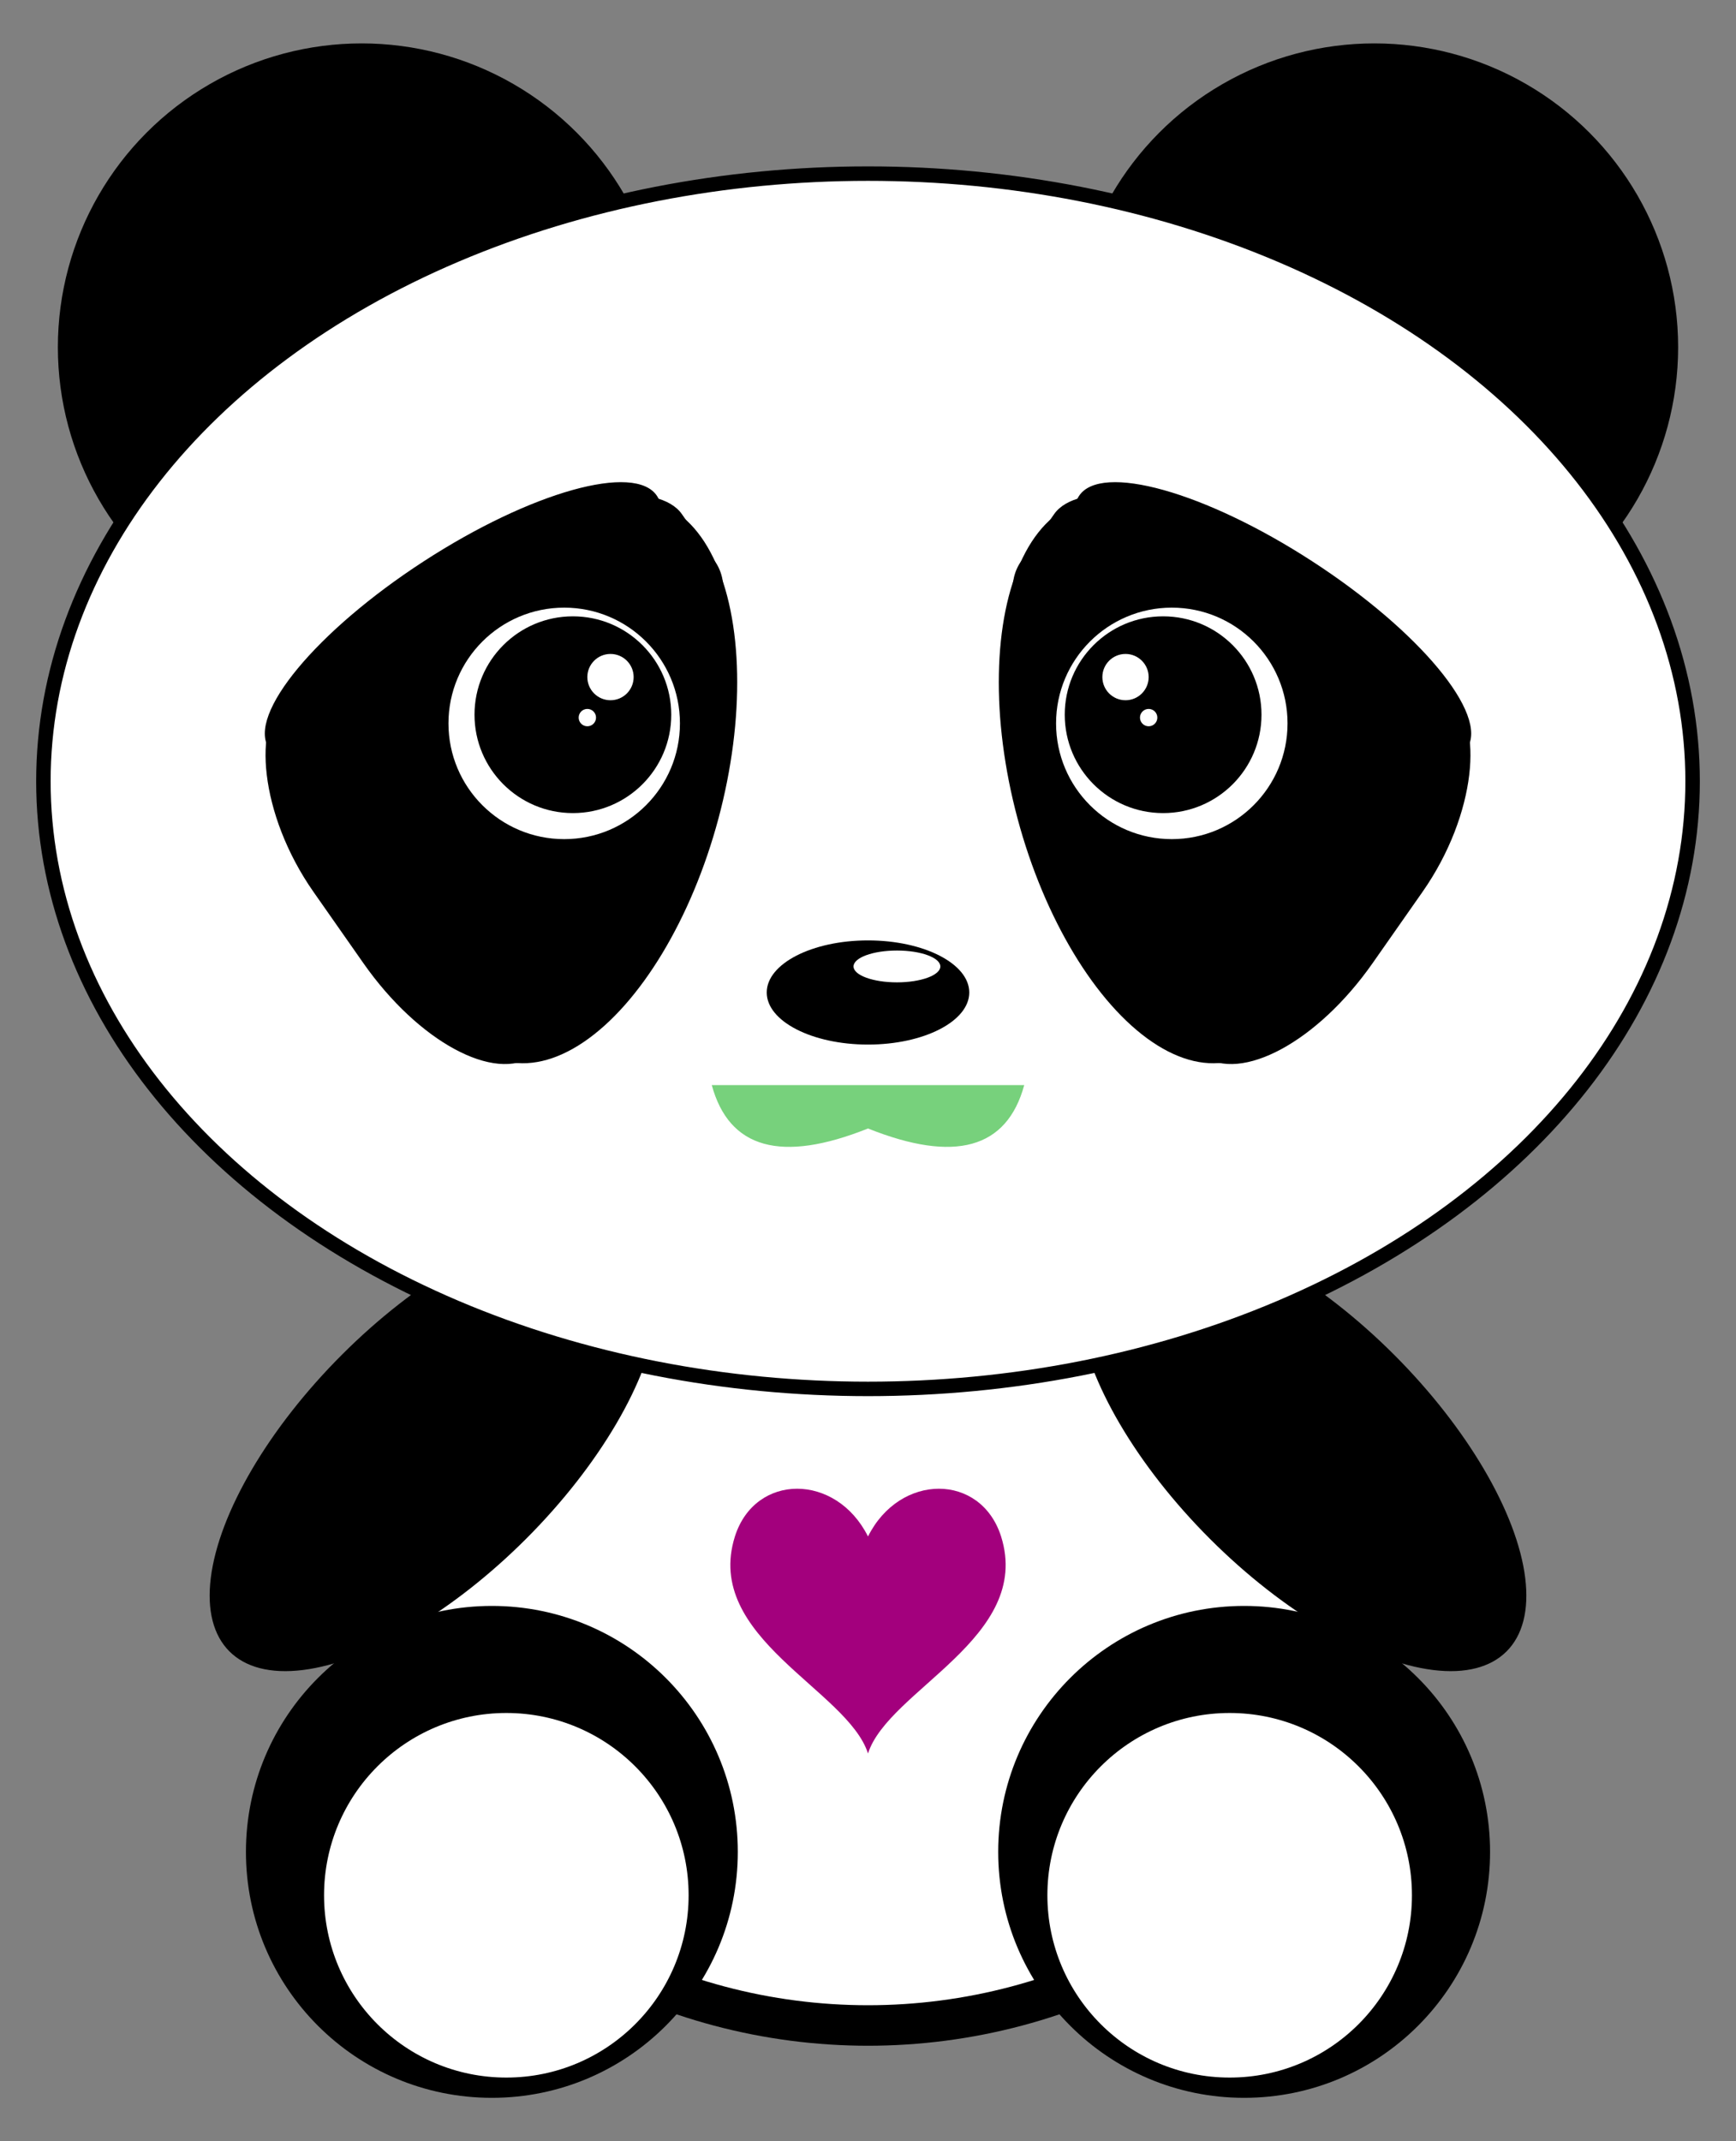 <?xml version="1.0" standalone="no"?>
<svg width="100%" height="100%" viewBox="0 0 600 740" xmlns="http://www.w3.org/2000/svg" xmlns:xlink="http://www.w3.org/1999/xlink">
	
	  <rect x="0" y="0" width="600" height="740" fill="#808080" stroke="none"/>
	
	  <desc>
	    Panda with Heart
	    
	    Inspired by https://openclipart.org/detail/279984/cute-cartoon-panda
	    
	    From an SVG lesson coding a Panda, created the Panda as a symbol for reuse
	
	    Jay Nick
	    STEAMcoded.org
	  </desc>
	  
	  <defs>
	    <clipPath id="cp1">
	      <rect x="100" y="600" width="400" height="150"/>
	    </clipPath>
	    
	    <symbol id="panda" viewBox="0 0 600 740">
	      <!-- Inspired by https://openclipart.org/detail/279984/cute-cartoon-panda -->
	      <circle cx="300" cy="500" r="200" style="fill:white;stroke:black;stroke-width:14px;clip-path:url(#cp1);"/>
	      <circle cx="300" cy="540" r="150" style="fill:white;stroke:none;"/>
	      <circle cx="125" cy="120" r="105" style="fill:black;"/>
	      <circle cx="475" cy="120" r="105" style="fill:black;"/>
	      <ellipse cx="150" cy="500" rx="45" ry="100" transform="rotate(45,150,500)" style="fill:black;"/>
	      <ellipse cx="450" cy="500" rx="45" ry="100" transform="rotate(-45,450,500)" style="fill:black;"/>
	      <ellipse cx="300" cy="270" rx="285" ry="210" style="fill:white;stroke:black;stroke-width:5px;"/>
	      <circle cx="170" cy="640" r="85" style="fill:black;"/>
	      <circle cx="175" cy="655" r="63" style="fill:white;"/>
	      <circle cx="430" cy="640" r="85" style="fill:black;"/>
	      <circle cx="425" cy="655" r="63" style="fill:white;"/>
	      <ellipse cx="300" cy="343" rx="35" ry="18" style="fill:black;"/>
	      <ellipse cx="310" cy="334" rx="15" ry="5.5" style="fill:white;"/>
	      <path d="M246,375Q255,408,300,390Q345,408,354,375M300,390L300,360" style="fill:#77d17c"/>
	
	      <g id="eye" style="fill:black;stroke:none;">
	        <ellipse cx="200" cy="270" rx="50" ry="100" transform="rotate(15,200,270)"/>
	        <rect x="80" y="250" width="169" height="80" rx="60" ry="30" transform="rotate(-35,80,250)"/>
	        <rect x="160" y="382" width="150" height="80" rx="60" ry="30" transform="rotate(-125,160,382)"/>
	        <ellipse cx="160" cy="215" rx="80" ry="25" transform="rotate(-33,160,215)"/>
	      
	        <circle cx="195" cy="250" r="40" style="fill:white;"/>
	        <circle cx="198" cy="247" r="34"/>
	        <circle cx="211" cy="234" r="8" style="fill:white;"/>
	        <circle cx="203" cy="248" r="3" style="fill:white;"/>
	      </g>
	      <use xlink:href="#eye" transform="translate(600,0) scale(-1,1)"/>
	      <path style="fill:#a3007d" d="M300,531C311,509,339,509,346,531C357,566,307,584,300,606C293,584,243,566,254,531C261,509,289,509,300,531"/>
	    </symbol>
	  </defs> 
	
	  <use xlink:href="#panda"/>
	    
	   
	</svg>